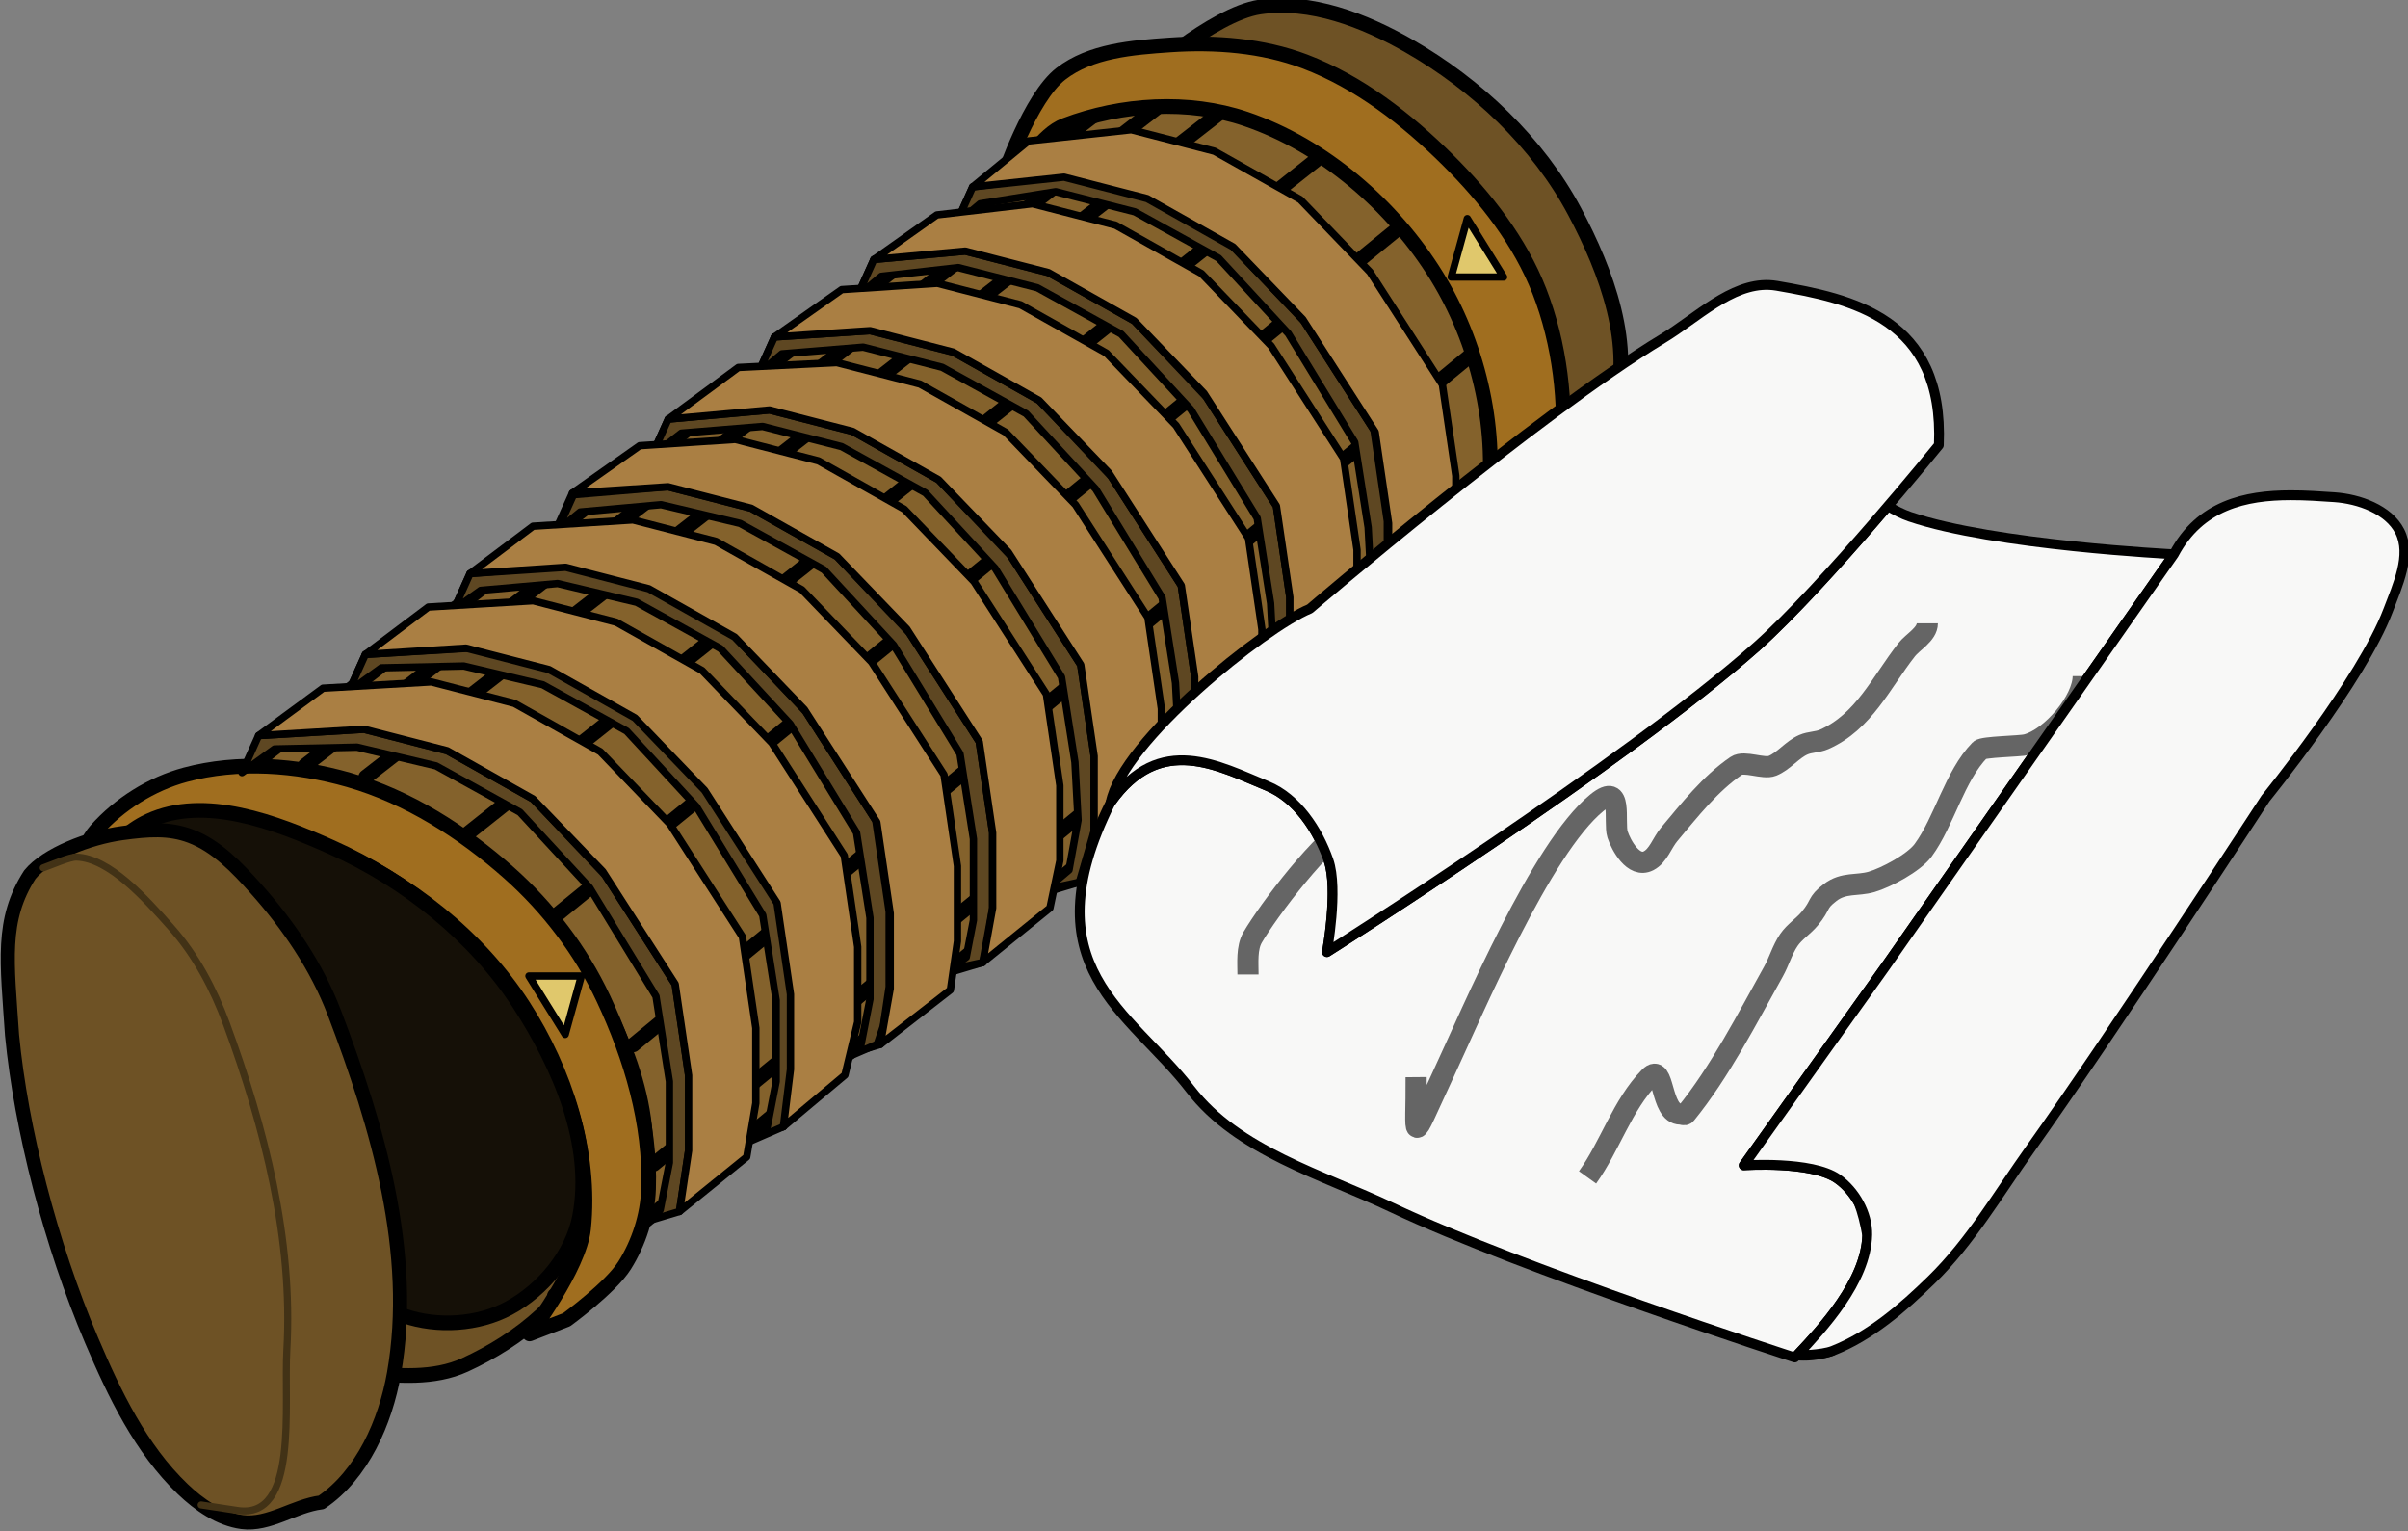 <?xml version="1.0" encoding="UTF-8" standalone="no"?>
<!-- Created with Inkscape (http://www.inkscape.org/) -->

<svg
   width="613.177"
   height="389.778"
   viewBox="0 0 613.177 389.778"
   version="1.1"
   id="svg1"
   xml:space="preserve"
   xmlns="http://www.w3.org/2000/svg"
   xmlns:svg="http://www.w3.org/2000/svg"><rect x="0" y="0" width="613.177" height="389.778" fill="#808080" stroke="none"/><defs
     id="defs1" /><g
     id="g4315"
     style="display:inline"
     transform="matrix(0.588,0,0,0.588,-470.12,757.109)"><g
       id="g4304"
       style="display:inline"
       transform="matrix(1.061,0,0,1.061,473.966,-1537.407)"><path
         id="path4256"
         style="fill:#6e5225;fill-opacity:1;stroke:#000000;stroke-width:6;stroke-linecap:round;stroke-linejoin:round;stroke-dasharray:none;paint-order:markers fill stroke"
         d="m 496.574,792.392 c -12.593,5.763 -27.692,4.63 -41.44,2.965 -18.081,-2.19 -36.131,-7.846 -51.992,-16.798 -21.331,-12.039 -42.057,-27.693 -55.479,-48.182 -15.431,-23.556 -23.79,-52.483 -25.304,-80.602 -0.67,-12.452 1.762,-25.52 7.309,-36.688 8.461,-17.038 19.994,-36.163 37.856,-42.707 23.611,-8.65 51.699,0.525 74.665,10.767 30.384,13.55 58.33,36.174 76.606,63.973 18.4,27.988 36.771,63.871 28.553,96.343 -5.881,23.239 -28.976,40.955 -50.775,50.931 z" /><path
         id="path4257"
         style="fill:#6e5225;fill-opacity:1;stroke:#000000;stroke-width:6;stroke-linecap:round;stroke-linejoin:round;stroke-dasharray:none;paint-order:markers fill stroke"
         d="m 899.375,462.466 -51.359,-96.052 -76.724,-97.743 c 0,0 30.553,-27.524 49.781,-30.359 20.705,-3.053 42.595,5.432 60.759,15.829 27.705,15.858 52.763,39.498 67.751,67.683 12.962,24.375 24.542,55.13 15.769,81.306 -9.399,28.045 -65.978,59.336 -65.978,59.336 z" /><path
         style="fill:#84622c;fill-opacity:1;stroke:#000000;stroke-width:6;stroke-linecap:round;stroke-linejoin:round;stroke-dasharray:none;stroke-dashoffset:0;stroke-opacity:1;paint-order:markers fill stroke"
         d="M 390.355,562.66 771.292,268.67 c 0,0 49.7,4.246 71.651,14.887 20.521,9.948 38.509,25.893 52.419,43.965 16.221,21.074 33.996,45.619 33.92,72.213 -0.065,23.165 -29.907,62.731 -29.907,62.731 l -366.189,301.617 c 0,0 32.131,-25.664 35.83,-44.289 6.524,-32.853 -9.954,-68.486 -28.553,-96.343 -16.88,-25.282 -42.396,-46.691 -70.827,-57.451 -24.738,-9.362 -79.281,-3.34 -79.281,-3.34 z"
         id="path4258" /><path
         style="display:none;fill:#855b19;fill-opacity:1;stroke:#000000;stroke-width:10.834;stroke-linecap:round;stroke-linejoin:round;stroke-dasharray:none;stroke-dashoffset:0;stroke-opacity:1;paint-order:markers fill stroke"
         d="M 517.221,523.34 845.265,284.916"
         id="path4259" /><path
         style="display:none;fill:#855b19;fill-opacity:1;stroke:#000000;stroke-width:10.834;stroke-linecap:round;stroke-linejoin:round;stroke-dasharray:none;stroke-dashoffset:0;stroke-opacity:1;paint-order:markers fill stroke"
         d="M 895.362,327.522 590.445,583.931"
         id="path4260" /><path
         style="display:none;fill:#855b19;fill-opacity:1;stroke:#000000;stroke-width:10.834;stroke-linecap:round;stroke-linejoin:round;stroke-dasharray:none;stroke-dashoffset:0;stroke-opacity:1;paint-order:markers fill stroke"
         d="M 929.282,399.735 618.998,680.273"
         id="path4261" /><path
         style="fill:none;fill-opacity:1;stroke:#000000;stroke-width:6;stroke-linecap:round;stroke-linejoin:round;stroke-dasharray:none;stroke-dashoffset:0;stroke-opacity:1;paint-order:markers fill stroke"
         d="M 431.36,547.806 792.96,268.67"
         id="path4262" /><path
         style="display:inline;fill:none;fill-opacity:1;stroke:#000000;stroke-width:6;stroke-linecap:round;stroke-linejoin:round;stroke-dasharray:none;stroke-dashoffset:0;stroke-opacity:1;paint-order:markers fill stroke"
         d="M 496.492,576.562 848.81,296.916"
         id="path4263" /><path
         style="fill:none;fill-opacity:1;stroke:#000000;stroke-width:6;stroke-linecap:round;stroke-linejoin:round;stroke-dasharray:none;stroke-dashoffset:0;stroke-opacity:1;paint-order:markers fill stroke"
         d="M 534.073,608.769 886.629,321.207"
         id="path4264" /><path
         style="fill:none;fill-opacity:1;stroke:#000000;stroke-width:6;stroke-linecap:round;stroke-linejoin:round;stroke-dasharray:none;stroke-dashoffset:0;stroke-opacity:1;paint-order:markers fill stroke"
         d="m 456.141,552.504 348.541,-270.97"
         id="path4265" /><path
         style="display:none;fill:none;fill-opacity:1;stroke:#000000;stroke-width:10.834;stroke-linecap:round;stroke-linejoin:round;stroke-dasharray:none;stroke-dashoffset:0;stroke-opacity:1;paint-order:markers fill stroke"
         d="M 899.375,340.717 598.386,589.287"
         id="path4266" /><path
         style="fill:none;fill-opacity:1;stroke:#000000;stroke-width:6;stroke-linecap:round;stroke-linejoin:round;stroke-dasharray:none;stroke-dashoffset:0;stroke-opacity:1;paint-order:markers fill stroke"
         d="M 565.314,661.781 916.285,372.845"
         id="path4267" /><path
         style="display:none;fill:none;fill-opacity:1;stroke:#000000;stroke-width:10.834;stroke-linecap:round;stroke-linejoin:round;stroke-dasharray:none;stroke-dashoffset:0;stroke-opacity:1;paint-order:markers fill stroke"
         d="M 623.751,647.624 926.43,398.21"
         id="path4268" /><path
         style="display:inline;fill:none;fill-opacity:1;stroke:#000000;stroke-width:6;stroke-linecap:round;stroke-linejoin:round;stroke-dasharray:none;stroke-dashoffset:0;stroke-opacity:1;paint-order:markers fill stroke"
         d="M 573.666,710.495 921.809,425.641"
         id="path4269" /><path
         style="display:inline;fill:#a06e1f;fill-opacity:1;stroke:#000000;stroke-width:5.998;stroke-linecap:round;stroke-linejoin:round;stroke-dasharray:none;stroke-dashoffset:0;stroke-opacity:1;paint-order:markers fill stroke"
         d="m 716.52,307.257 c 0,0 10.734,-31.922 23.311,-41.68 12.145,-9.422 29.243,-10.752 44.579,-11.802 18.431,-1.261 37.737,0.198 55.009,6.752 22.118,8.394 41.667,23.586 58.444,40.264 15.413,15.323 29.422,33.221 37.306,53.474 8.368,21.495 11.165,45.602 9.2,68.585 -0.926,10.83 -3.977,21.91 -9.76,31.114 -5.756,9.161 -13.943,17.488 -23.687,22.191 -9.519,4.595 -31.37,4.633 -31.37,4.633 0,0 15.762,-8.389 21.502,-14.971 6.33,-7.257 11.939,-16.176 13.132,-25.732 3.893,-31.175 -4.387,-65.172 -20.884,-91.91 -17.689,-28.669 -46.131,-53.404 -78.035,-64.218 -23.301,-7.898 -50.77,-6.17 -73.765,2.581 -10.111,3.848 -15.045,16.722 -24.983,20.717 z"
         id="path4270" /><g
         id="g4277"><path
           style="fill:#af8b54;fill-opacity:1;stroke:#000000;stroke-width:3;stroke-linecap:round;stroke-linejoin:round;stroke-dasharray:none;stroke-opacity:1"
           d="m 663.534,341.316 15.458,-1.412 -22.254,16.523 z"
           id="path4271" /><path
           style="fill:#af8b54;fill-opacity:1;stroke:#000000;stroke-width:3;stroke-linecap:round;stroke-linejoin:round;stroke-dasharray:none;stroke-opacity:1"
           d="m 703.852,311.709 15.458,-1.412 -22.254,16.523 z"
           id="path4272" /><path
           style="fill:#af8b54;fill-opacity:1;stroke:#000000;stroke-width:3;stroke-linecap:round;stroke-linejoin:round;stroke-dasharray:none;stroke-opacity:1"
           d="m 622.967,372.943 15.458,-1.412 -22.254,16.523 z"
           id="path4273" /><path
           style="fill:#af8b54;fill-opacity:1;stroke:#000000;stroke-width:3;stroke-linecap:round;stroke-linejoin:round;stroke-dasharray:none;stroke-opacity:1"
           d="m 579.599,406.466 15.458,-1.412 -22.254,16.523 z"
           id="path4274" /><path
           style="fill:#af8b54;fill-opacity:1;stroke:#000000;stroke-width:3;stroke-linecap:round;stroke-linejoin:round;stroke-dasharray:none;stroke-opacity:1"
           d="m 540.489,436.636 15.458,-1.412 -22.254,16.523 z"
           id="path4275" /><path
           style="fill:#af8b54;fill-opacity:1;stroke:#000000;stroke-width:3;stroke-linecap:round;stroke-linejoin:round;stroke-dasharray:none;stroke-opacity:1"
           d="m 498.692,469.49 15.458,-1.412 -22.254,16.523 z"
           id="path4276" /><path
           style="fill:#af8b54;fill-opacity:1;stroke:#000000;stroke-width:3;stroke-linecap:round;stroke-linejoin:round;stroke-dasharray:none;stroke-opacity:1"
           d="m 455.973,502.474 15.458,-1.412 -22.254,16.523 z"
           id="path4277" /></g><g
         id="g4284"
         style="fill:#6f5836;fill-opacity:1"><path
           style="fill:#6f5836;fill-opacity:1;stroke:#000000;stroke-width:3;stroke-linecap:round;stroke-linejoin:round;stroke-dasharray:none;stroke-opacity:1"
           d="m 626.598,695.173 -14.721,4.429 16.033,-13.206 z"
           id="path4278" /><path
           style="fill:#6f5836;fill-opacity:1;stroke:#000000;stroke-width:3;stroke-linecap:round;stroke-linejoin:round;stroke-dasharray:none;stroke-opacity:1"
           d="m 666.156,661.608 -14.721,4.429 16.033,-13.206 z"
           id="path4279" /><path
           style="fill:#6f5836;fill-opacity:1;stroke:#000000;stroke-width:3;stroke-linecap:round;stroke-linejoin:round;stroke-dasharray:none;stroke-opacity:1"
           d="m 707.952,628.173 -14.721,4.429 16.033,-13.206 z"
           id="path4280" /><path
           style="fill:#6f5836;fill-opacity:1;stroke:#000000;stroke-width:3;stroke-linecap:round;stroke-linejoin:round;stroke-dasharray:none;stroke-opacity:1"
           d="m 747.387,595.421 -14.721,4.429 16.033,-13.206 z"
           id="path4281" /><path
           style="fill:#6f5836;fill-opacity:1;stroke:#000000;stroke-width:3;stroke-linecap:round;stroke-linejoin:round;stroke-dasharray:none;stroke-opacity:1"
           d="m 787.849,562.48 -14.721,4.429 16.033,-13.206 z"
           id="path4282" /><path
           style="fill:#6f5836;fill-opacity:1;stroke:#000000;stroke-width:3;stroke-linecap:round;stroke-linejoin:round;stroke-dasharray:none;stroke-opacity:1"
           d="m 828.997,527.69 -14.721,4.429 16.033,-13.206 z"
           id="path4283" /><path
           style="fill:#6f5836;fill-opacity:1;stroke:#000000;stroke-width:3;stroke-linecap:round;stroke-linejoin:round;stroke-dasharray:none;stroke-opacity:1"
           d="m 870.478,494.084 -14.721,4.429 16.033,-13.206 z"
           id="path4284" /></g><g
         id="g4295"><path
           id="path4285"
           style="display:inline;fill:#5e4722;fill-opacity:1;stroke:#000000;stroke-width:3;stroke-linejoin:round;stroke-dasharray:none;stroke-opacity:1"
           d="m 629.073,687.884 -2.475,7.29 -13.558,5.916 6.836,-5.106 3.765,-19.247 v -33.12 l -5.474,-34.758 -27.094,-44.338 -28.465,-30.793 -34.212,-18.885 -32.248,-7.633 -33.666,0.74 -13.305,9.635 6.796,-15.111 43.034,-2.569 33.939,8.758 35.034,19.707 29.475,31.131 28.55,44.411 5.474,37.224 v 30.655 z" /><path
           style="fill:#a06e1f;fill-opacity:1;stroke:#000000;stroke-width:6;stroke-linecap:round;stroke-linejoin:round;stroke-dasharray:none;stroke-dashoffset:0;stroke-opacity:1;paint-order:markers fill stroke"
           d="m 334.771,598.304 c 0,0 5.378,-17.428 11.255,-24.045 9.515,-10.714 22.67,-18.98 36.509,-22.696 21.462,-5.763 45.267,-4.007 66.632,2.103 24.236,6.931 46.563,21.209 65.418,37.94 15.957,14.159 29.401,31.839 38.468,51.149 11.342,24.153 19.443,51.217 18.499,77.883 -0.385,10.863 -3.977,21.91 -9.76,31.114 -5.756,9.161 -23.687,22.191 -23.687,22.191 l -15.097,5.795 c 0,0 20.329,-26.935 22.015,-42.927 3.289,-31.195 -7.531,-64.49 -24.538,-90.848 -18.264,-28.306 -47.077,-50.936 -78.035,-64.218 -22.766,-9.767 -49.84,-15.466 -73.765,-9.042 -13.68,3.673 -33.915,25.6 -33.915,25.6 z"
           id="path4286" /><path
           style="fill:#e0c86c;fill-opacity:1;stroke:#000000;stroke-width:3;stroke-linecap:round;stroke-linejoin:round;stroke-dasharray:none;stroke-opacity:1"
           d="m 522.74,633.699 h 21.37 l -6.575,23.836 z"
           id="path4287" /><path
           style="fill:#e0c86c;fill-opacity:1;stroke:#000000;stroke-width:3;stroke-linecap:round;stroke-linejoin:round;stroke-dasharray:none;stroke-opacity:1"
           d="m 920.548,348.493 h -21.37 l 6.575,-23.836 z"
           id="path4288" /><path
           id="path4289"
           style="display:inline;fill:#5e4722;fill-opacity:1;stroke:#000000;stroke-width:3;stroke-linejoin:round;stroke-dasharray:none;stroke-opacity:1"
           d="m 667.359,654.226 -2.475,7.29 -13.558,5.916 6.836,-5.106 3.765,-19.247 v -33.12 l -5.474,-34.758 -27.094,-44.338 -28.465,-30.793 -34.212,-18.885 -32.248,-7.633 -31.411,2.788 -10.916,7.793 6.586,-14.642 38.601,-3.243 33.939,8.758 35.034,19.707 29.475,31.131 28.55,44.411 5.474,37.224 v 30.655 z" /><path
           id="path4290"
           style="display:inline;fill:#5e4722;fill-opacity:1;stroke:#000000;stroke-width:3;stroke-linejoin:round;stroke-dasharray:none;stroke-opacity:1"
           d="m 709.589,622.046 -1.637,6.127 -13.54,2.932 6.836,-5.106 2.909,-15.1 v -33.12 l -5.474,-34.758 -27.094,-44.338 -28.465,-30.793 -34.212,-18.885 -32.248,-7.633 -33.019,2.986 -9.308,7.595 6.586,-14.642 38.601,-3.243 33.939,8.758 35.034,19.707 29.475,31.131 28.55,44.411 5.474,37.224 v 30.655 z" /><path
           id="path4291"
           style="display:inline;fill:#5e4722;fill-opacity:1;stroke:#000000;stroke-width:3;stroke-linejoin:round;stroke-dasharray:none;stroke-opacity:1"
           d="m 751.024,590.713 -3.637,4.708 -13.54,2.932 9.331,-7.931 3.688,-20.32 -1.274,-23.657 -5.474,-34.758 -27.094,-44.338 -28.465,-30.793 -34.212,-18.885 -32.248,-8.214 -33.167,2.73 -12.129,9.389 6.796,-15.111 41.359,-3.731 33.939,8.758 35.034,19.707 29.475,31.131 28.55,44.411 5.474,37.224 v 30.655 z" /><path
           id="path4292"
           style="display:inline;fill:#5e4722;fill-opacity:1;stroke:#000000;stroke-width:3;stroke-linejoin:round;stroke-dasharray:none;stroke-opacity:1"
           d="m 791.486,557.771 -3.637,4.708 -13.54,2.932 9.331,-7.931 4.269,-19.739 -1.274,-23.657 -5.474,-34.758 -27.094,-44.338 -28.465,-30.793 -34.212,-18.885 -32.248,-8.214 -33.167,2.73 -9.805,8.226 6.796,-15.111 39.034,-2.569 33.939,8.758 35.034,19.707 29.475,31.131 28.55,44.411 5.474,37.224 v 30.655 z" /><path
           id="path4293"
           style="display:inline;fill:#5e4722;fill-opacity:1;stroke:#000000;stroke-width:3;stroke-linejoin:round;stroke-dasharray:none;stroke-opacity:1"
           d="m 831.17,518.643 -2.173,9.047 -9.793,2.946 2.704,-7.71 4.824,-17.65 -1.274,-23.657 -5.474,-34.758 -27.094,-44.338 -28.465,-30.793 -34.212,-18.885 -32.248,-8.214 -31.423,3.568 -9.805,8.226 6.796,-15.111 37.29,-3.406 33.939,8.758 35.034,19.707 29.475,31.131 28.55,44.411 5.474,37.224 v 30.655 z" /><path
           id="path4294"
           style="display:inline;fill:#5e4722;fill-opacity:1;stroke:#000000;stroke-width:3;stroke-linejoin:round;stroke-dasharray:none;stroke-opacity:1"
           d="m 872.651,485.037 -2.173,9.047 -11.273,3.392 4.185,-8.155 3.156,-15.017 -1.274,-23.657 -5.474,-34.758 -27.094,-44.338 -28.465,-30.793 -34.212,-18.885 -32.248,-8.214 -30.918,4.935 -9.805,8.226 6.796,-15.111 36.785,-4.773 33.939,8.758 35.034,19.707 29.475,31.131 28.55,44.411 5.474,37.224 v 30.655 z" /><path
           id="path4295"
           style="display:inline;fill:#5e4722;fill-opacity:1;stroke:#000000;stroke-width:3;stroke-linejoin:round;stroke-dasharray:none;stroke-opacity:1"
           d="m 585.498,720.995 -1.312,8.777 -14.721,4.429 6.836,-5.106 3.765,-19.247 v -33.12 l -5.474,-34.758 -27.094,-44.338 -28.465,-30.793 -34.212,-18.885 -32.248,-7.633 -33.666,0.74 -13.305,9.635 6.796,-15.111 43.034,-2.569 33.939,8.758 35.034,19.707 29.475,31.131 28.55,44.411 5.474,37.224 v 30.655 z" /></g><g
         id="g4303"><path
           id="path4296"
           style="display:inline;fill:#aa7f43;fill-opacity:1;stroke:#000000;stroke-width:3;stroke-linejoin:round;stroke-dasharray:none;stroke-opacity:1"
           d="m 870.478,494.084 3.137,-14.477 v -30.655 l -5.474,-37.224 -29.56,-45.982 -28.465,-29.56 -35.034,-19.707 -33.939,-8.758 -37.29,3.988 22.785,-18.752 41.94,-4.569 33.939,8.758 35.034,19.707 28.465,29.56 29.56,45.982 5.474,37.224 v 30.655 l -4.299,13.895 z" /><path
           id="path4297"
           style="display:inline;fill:#aa7f43;fill-opacity:1;stroke:#000000;stroke-width:3;stroke-linejoin:round;stroke-dasharray:none;stroke-opacity:1"
           d="m 828.997,527.69 4.299,-17.895 v -30.655 l -5.474,-37.224 -29.56,-45.982 -28.465,-29.56 -35.034,-19.707 -33.939,-8.758 -37.29,3.406 25.691,-18.171 39.034,-4.569 33.939,8.758 35.034,19.707 28.465,29.56 29.56,45.982 5.474,37.224 v 30.655 l -3.137,14.408 z" /><path
           id="path4298"
           style="display:inline;fill:#aa7f43;fill-opacity:1;stroke:#000000;stroke-width:3;stroke-linejoin:round;stroke-dasharray:none;stroke-opacity:1"
           d="m 787.849,562.48 6.624,-20.22 v -30.655 l -5.474,-37.224 -29.56,-45.982 -28.465,-29.56 -35.034,-19.707 -33.939,-8.758 -39.034,2.569 27.435,-19.333 39.034,-2.569 33.939,8.758 35.034,19.707 28.465,29.56 29.56,45.982 5.474,37.224 v 30.655 l -5.462,15.571 z" /><path
           id="path4299"
           style="display:inline;fill:#aa7f43;fill-opacity:1;stroke:#000000;stroke-width:3;stroke-linejoin:round;stroke-dasharray:none;stroke-opacity:1"
           d="m 747.387,595.421 6.043,-20.801 v -30.655 l -5.474,-37.224 -29.56,-45.982 -28.465,-29.56 -35.034,-19.707 -33.939,-8.758 -41.359,3.731 28.597,-21.077 40.196,-1.988 33.939,8.758 35.034,19.707 28.465,29.56 29.56,45.982 5.474,37.224 v 30.655 l -5.462,17.314 z" /><path
           id="path4300"
           style="display:inline;fill:#aa7f43;fill-opacity:1;stroke:#000000;stroke-width:3;stroke-linejoin:round;stroke-dasharray:none;stroke-opacity:1"
           d="m 707.952,628.173 4.043,-22.22 V 575.298 l -5.474,-37.224 -29.56,-45.982 -28.465,-29.56 -35.034,-19.707 -33.939,-8.758 -39.034,2.569 27.435,-19.333 39.034,-2.569 33.939,8.758 35.034,19.707 28.465,29.56 29.56,45.982 5.474,37.224 v 30.655 l -4.043,19.314 z" /><path
           id="path4301"
           style="display:inline;fill:#aa7f43;fill-opacity:1;stroke:#000000;stroke-width:3;stroke-linejoin:round;stroke-dasharray:none;stroke-opacity:1"
           d="m 666.156,661.608 4.043,-22.801 v -30.655 l -5.474,-37.224 -29.56,-45.982 -28.465,-29.56 -35.034,-19.707 -33.939,-8.758 -39.034,2.569 25.691,-19.333 40.778,-2.569 33.939,8.758 35.034,19.707 28.465,29.56 29.56,45.982 5.474,37.224 v 30.655 l -2.881,19.895 z" /><path
           id="path4302"
           style="display:inline;fill:#aa7f43;fill-opacity:1;stroke:#000000;stroke-width:3;stroke-linejoin:round;stroke-dasharray:none;stroke-opacity:1"
           d="m 626.598,695.173 2.881,-23.383 v -30.655 l -5.474,-37.224 -29.56,-45.982 -28.465,-29.56 -35.034,-19.707 -33.939,-8.758 -41.034,2.569 25.691,-19.333 42.778,-2.569 33.939,8.758 35.034,19.707 28.465,29.56 29.56,45.982 5.474,37.224 v 30.655 l -5.205,21.639 z" /><path
           id="path4303"
           style="display:inline;fill:#aa7f43;fill-opacity:1;stroke:#000000;stroke-width:3;stroke-linejoin:round;stroke-dasharray:none;stroke-opacity:1"
           d="m 584.186,729.772 3.718,-24.87 v -30.655 l -5.474,-37.224 -29.56,-45.982 -28.465,-29.56 -35.034,-19.707 -33.939,-8.758 -43.034,2.569 26.273,-19.333 44.196,-2.569 33.939,8.758 35.034,19.707 28.465,29.56 29.56,45.982 5.474,37.224 v 30.655 l -3.718,21.964 z" /></g></g><g
       id="g4308"
       style="display:inline"
       transform="matrix(1.061,0,0,1.061,473.966,-1537.407)"><path
         id="path4304"
         style="display:inline;fill:#151007;fill-opacity:1;stroke:#000000;stroke-width:6;stroke-linecap:round;stroke-linejoin:round;stroke-dasharray:none;paint-order:markers fill stroke"
         d="m 514.557,769.224 c -12.573,6.763 -29.214,7.805 -42.713,3.158 -22.572,-7.771 -36.412,-30.995 -53.036,-48.128 -13.112,-13.514 -24.45,-28.643 -36.681,-42.96 -8.084,-9.464 -17.154,-18.166 -24.259,-28.385 -7.763,-11.165 -20.209,-22.05 -19.844,-35.644 0.495,-18.458 12.74,-39.137 29.501,-46.885 22.825,-10.55 51.699,0.525 74.665,10.767 30.384,13.55 58.494,36.067 76.606,63.973 16.364,25.213 30.299,57.237 24.605,86.751 -2.98,15.446 -14.989,29.902 -28.843,37.354 z" /><path
         id="path4305"
         style="display:inline;fill:#6e5225;fill-opacity:1;stroke:#000000;stroke-width:5.752;stroke-linecap:round;stroke-linejoin:round;stroke-dasharray:none;paint-order:markers fill stroke"
         d="m 438.032,848.47 c -11.052,1.349 -21.386,9.505 -32.423,8.033 -9.158,-1.222 -17.548,-7.092 -24.216,-13.487 -17.089,-16.39 -27.849,-38.775 -37.124,-60.561 -16.82,-39.507 -28.855,-86.613 -32.505,-124.647 -1.986,-29.95 -4.672,-46.924 7.254,-65.459 6.726,-8.318 24.309,-15.122 37.586,-16.939 10.808,-1.479 19.224,-2.09 27.959,1.183 10.601,3.973 18.963,12.788 26.517,21.22 13.38,14.936 25.065,32.072 32.214,50.807 17.731,46.467 32.982,98.221 24.359,147.202 -3.491,19.831 -12.941,41.367 -29.622,52.647 z" /><path
         id="path4306"
         style="display:none;fill:#6e5225;fill-opacity:1;stroke:#000000;stroke-width:6;stroke-linecap:round;stroke-linejoin:round;stroke-dasharray:none;paint-order:markers fill stroke"
         d="m 899.375,462.466 -51.359,-96.052 -76.724,-97.743 c 0,0 30.553,-27.524 49.781,-30.359 20.705,-3.053 42.595,5.432 60.759,15.829 27.705,15.858 52.763,39.498 67.751,67.683 12.962,24.375 24.542,55.13 15.769,81.306 -9.399,28.045 -65.978,59.336 -65.978,59.336 z" /><path
         style="display:none;fill:#a06e1f;fill-opacity:1;stroke:#000000;stroke-width:6;stroke-linecap:round;stroke-linejoin:round;stroke-dasharray:none;stroke-dashoffset:0;stroke-opacity:1;paint-order:markers fill stroke"
         d="m 716.52,307.257 c 0,0 10.734,-31.922 23.311,-41.68 12.145,-9.422 29.243,-10.752 44.579,-11.802 18.431,-1.261 37.737,0.198 55.009,6.752 22.118,8.394 41.667,23.586 58.444,40.264 15.413,15.323 29.422,33.221 37.306,53.474 8.368,21.495 11.165,45.602 9.2,68.585 -0.926,10.83 -3.977,21.91 -9.76,31.114 -5.756,9.161 -13.943,17.488 -23.687,22.191 -9.519,4.595 -31.37,4.633 -31.37,4.633 0,0 15.762,-8.389 21.502,-14.971 6.33,-7.257 11.939,-16.176 13.132,-25.732 3.893,-31.175 -4.387,-65.172 -20.884,-91.91 -17.689,-28.669 -46.131,-53.404 -78.035,-64.218 -23.301,-7.898 -50.77,-6.17 -73.765,2.581 -10.111,3.848 -15.045,16.722 -24.983,20.717 z"
         id="path4307" /><path
         style="display:inline;fill:none;stroke:#423216;stroke-width:2.876;stroke-linecap:round;stroke-linejoin:round;stroke-dasharray:none;stroke-opacity:1"
         d="m 324.486,589.567 c 3.425,-1.192 10.796,-4.497 13.574,-4.398 13.495,0.481 28.029,16.778 38.708,28.804 9.985,11.245 17.273,25.01 22.462,39.124 15.57,42.349 27.29,88.045 24.696,133.091 -1.315,22.833 4.903,69.389 -20.18,65.577 l -14.799,-2.249"
         id="path4308" /></g><g
       id="g4314"
       style="display:inline"
       transform="matrix(1.061,0,0,1.061,618.45,-1595.413)"><path
         d="m 941.171,496.613 c -13.652,16.005 -30.908,35.535 -45.869,50.068 -0.033,0.03 -0.061,0.079 -0.094,0.109 -2.534,2.459 -5.131,5.016 -7.437,7.066 -26.819,23.845 -70.689,55.043 -107.859,80.271 -18.585,12.614 -35.495,23.733 -47.758,31.704 -12.262,7.97 -19.882,12.783 -19.882,12.783 0,0 2.676,-14.448 2.277,-26.645 -0.133,-4.066 -0.607,-7.878 -1.636,-10.826 -4.321,-12.371 -12.864,-25.375 -24.992,-30.338 -18.591,-7.608 -40.833,-20.076 -60.119,1.872 -1.285,1.462 -2.554,3.076 -3.811,4.857 -33.629,67.349 7.846,84.994 32.564,117.101 19.421,25.227 53.65,34.633 82.412,48.28 52.777,25.043 164.252,61.114 164.252,61.114 0.345,-0.384 0.895,-0.86 0.895,-0.86 10.309,-10.977 28.147,-30.075 28.685,-48.989 -0.886,-5.096 -2.027,-9.549 -3.473,-13.289 -2.155,-3.903 -5.156,-7.359 -8.6,-9.781 -10.559,-7.425 -38.331,-5.497 -38.331,-5.497 l 57.505,-80.625 118.079,-168.72 c 0,0 -73.438,-3.622 -107.792,-15.329 -2.952,-1.006 -5.965,-2.547 -9.005,-4.334 z m -37.066,346.564 c 1.8e-4,-5e-5 6.9,0.849 14.149,-1.771 -4.739,1.658 -14.149,1.771 -14.149,1.771 z"
         style="fill:#f8f8f7;fill-opacity:1;stroke:#000000;stroke-width:4;stroke-linecap:round;stroke-linejoin:round;stroke-dasharray:none;stroke-opacity:1;paint-order:markers fill stroke"
         id="path4309" /><path
         style="display:inline;fill:none;stroke:#656565;stroke-width:8.634;stroke-linejoin:bevel;stroke-dasharray:none;stroke-opacity:1"
         d="m 818.642,770.532 c 9.168,-12.754 14.189,-29.566 25.29,-40.907 6.299,-6.435 4.202,15.071 12.645,15.071 0.703,0 1.658,0.552 2.108,0 13.891,-17.029 25.114,-38.978 35.828,-58.131 2.338,-4.18 3.62,-8.974 6.323,-12.918 2.279,-3.326 5.844,-5.53 8.43,-8.612 4.977,-5.932 2.691,-6.368 8.43,-10.765 5.494,-4.21 11.06,-2.613 16.86,-4.306 5.934,-1.732 17.292,-7.765 21.075,-12.918 8.653,-11.786 12.808,-30.308 23.183,-40.907 1.313,-1.342 16.251,-1.459 18.968,-2.153 10.173,-2.598 23.183,-18.054 23.183,-27.989"
         id="path4310" /><path
         style="display:inline;fill:none;stroke:#656565;stroke-width:8.634;stroke-linejoin:bevel;stroke-dasharray:none;stroke-opacity:1"
         d="m 748.686,729.625 c 0.218,26.036 -2.763,28.534 10.538,-8e-5 12.804,-27.469 40.407,-93.307 63.225,-111.956 10.927,-8.931 6.802,7.928 8.43,12.918 1.443,4.42 6.567,13.87 12.645,10.765 4.023,-2.056 5.503,-7.276 8.43,-10.765 8.25,-9.832 16.802,-20.773 27.398,-27.989 3.25,-2.214 11.113,1.487 14.753,-1.7e-4 4.704,-1.921 7.989,-6.573 12.645,-8.612 2.663,-1.165 5.768,-0.988 8.429,-2.157 16.21,-7.097 23.324,-23.325 33.72,-36.601 2.516,-3.213 8.43,-6.33 8.43,-10.765"
         id="path4311" /><path
         d="m 1105.507,492.194 c -18.352,0.043 -36.873,4.006 -47.539,24.081 l -118.079,168.72 -57.505,80.625 c 0,0 27.772,-1.928 38.331,5.497 7.041,4.951 12.265,14.211 12.091,22.817 -0.385,18.996 -18.347,38.215 -28.702,49.242 0,0 10.062,-0.082 14.638,-1.889 15.381,-6.072 28.455,-17.403 40.287,-28.955 15.925,-15.548 27.323,-35.146 40.237,-53.272 33.353,-46.816 96.123,-143.172 96.123,-143.172 0,0 39.203,-48.168 50.017,-76.713 3.85,-10.163 9.693,-22.578 4.756,-32.26 -4.553,-8.927 -16.648,-13.211 -26.645,-13.912 -5.782,-0.405 -11.893,-0.824 -18.01,-0.81 z"
         style="fill:#f8f8f7;fill-opacity:1;stroke:#000000;stroke-width:4;stroke-linecap:round;stroke-linejoin:round;stroke-dasharray:none;stroke-opacity:1;paint-order:markers fill stroke"
         id="path4312" /><path
         style="display:inline;fill:none;stroke:#656565;stroke-width:8.634;stroke-linejoin:bevel;stroke-dasharray:none;stroke-opacity:1"
         d="m 680.055,687.732 c 0,-4.613 -0.611,-10.836 1.891,-15.126 6.365,-10.912 28.857,-40.898 41.595,-47.267 2.865,-1.433 8.597,3.436 13.235,1.891 5.243,-1.747 6.884,-7.224 11.344,-9.454 0.564,-0.281 1.445,0.446 1.891,0 0.446,-0.446 -0.446,-1.445 0,-1.891 1.199,-1.199 5.989,0.787 7.563,0 5.187,-2.593 11.584,-28.521 22.688,-35.923 4.086,-2.724 10.436,2.382 13.235,3.781 2.069,1.034 8.912,0.608 11.344,0 14.631,-3.658 16.957,-26.44 24.579,-30.251 6.073,-3.036 9.924,2.84 15.126,-7.563"
         id="path4313" /><path
         d="m 892.79,406.392 c -15.582,-0.662 -29.675,13.575 -43.39,21.855 -51.788,31.268 -144.133,110.288 -144.133,110.288 -18.664,7.698 -76.484,54.025 -81.283,79.006 20.12,-28.493 44.1,-14.844 63.93,-6.729 12.128,4.963 20.67,17.967 24.992,30.338 4.119,11.792 -0.641,37.471 -0.641,37.471 0,0 121.861,-77.066 175.5,-124.757 27.58,-24.522 74.267,-82.109 74.267,-82.109 2.223,-51.938 -35.652,-59.736 -66.105,-65.026 -1.052,-0.182 -2.099,-0.293 -3.136,-0.337 z"
         style="fill:#f8f8f7;fill-opacity:1;stroke:#000000;stroke-width:4;stroke-linecap:round;stroke-linejoin:round;stroke-dasharray:none;stroke-opacity:1;paint-order:markers fill stroke"
         id="path4314" /></g></g></svg>
